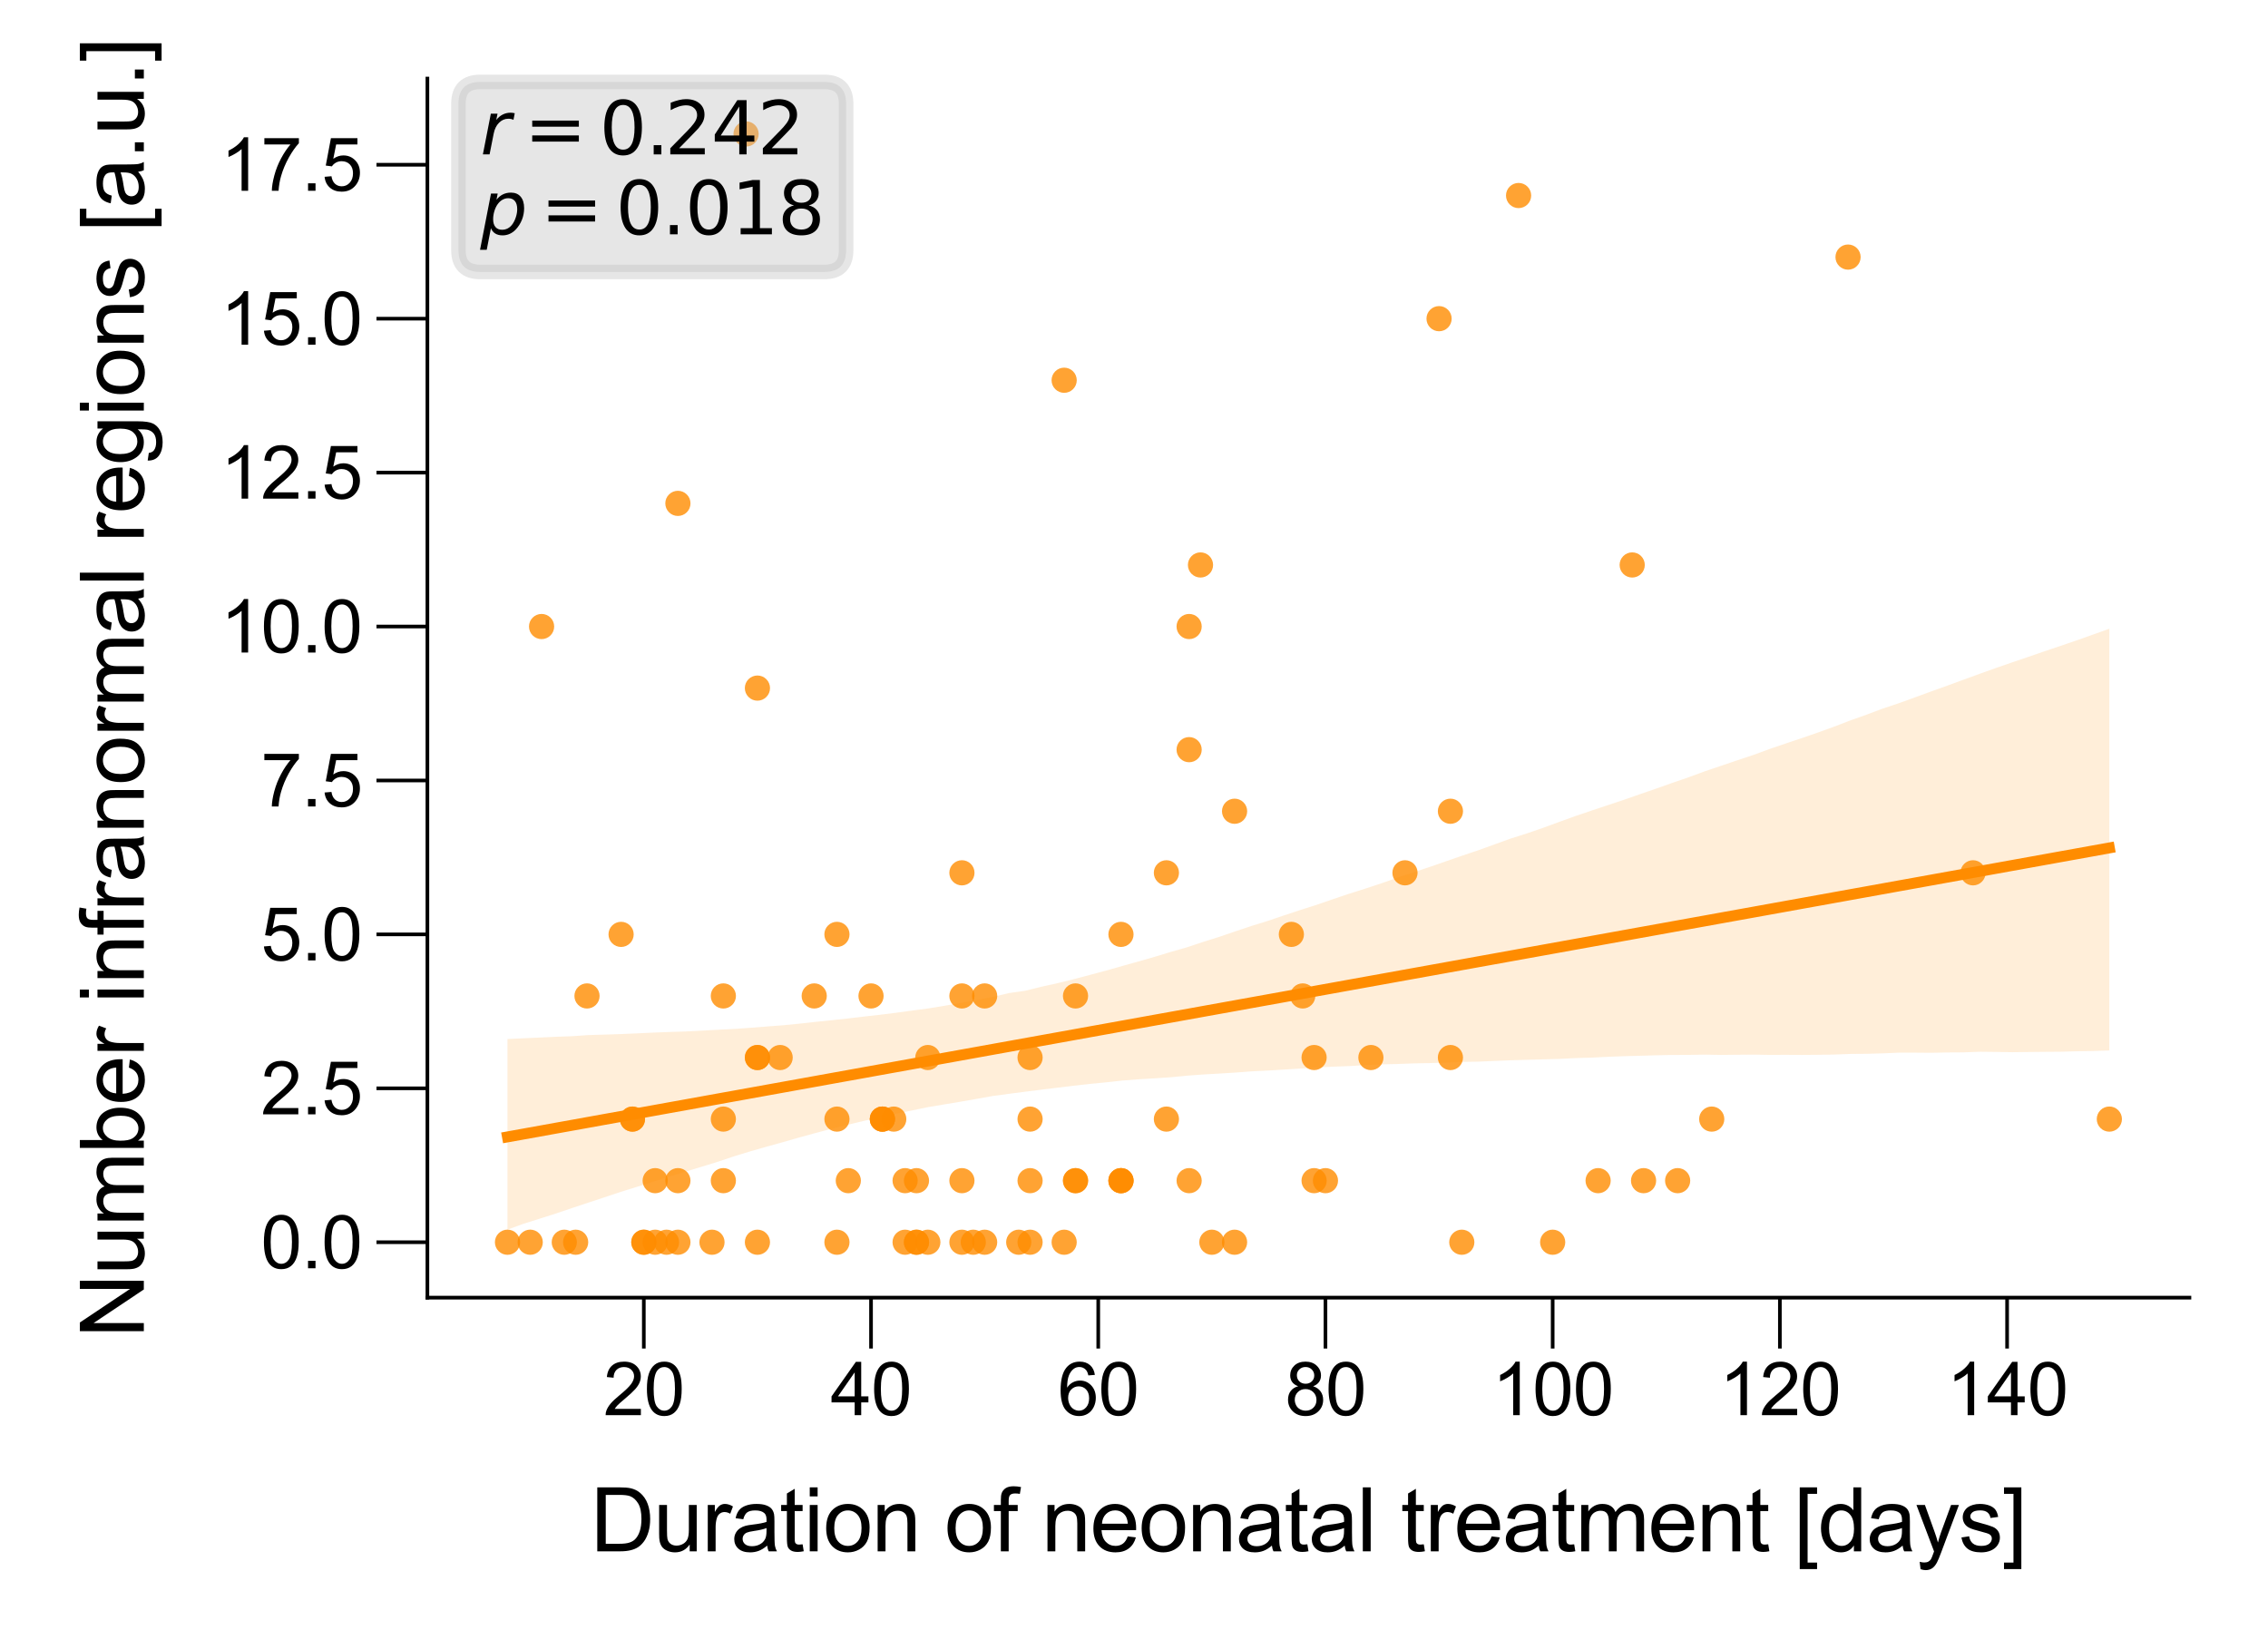<?xml version="1.0" encoding="utf-8" standalone="no"?>
<!DOCTYPE svg PUBLIC "-//W3C//DTD SVG 1.1//EN"
  "http://www.w3.org/Graphics/SVG/1.1/DTD/svg11.dtd">
<svg xmlns:xlink="http://www.w3.org/1999/xlink" width="155.906pt" height="113.386pt" viewBox="0 0 155.906 113.386" xmlns="http://www.w3.org/2000/svg" version="1.1">
 <defs>
  <style type="text/css">*{stroke-linejoin: round; stroke-linecap: butt}</style>
 </defs>
 <g id="figure_1">
  <g id="patch_1">
   <path d="M 0 113.386 
L 155.906 113.386 
L 155.906 0 
L 0 0 
z
" style="fill: #ffffff"/>
  </g>
  <g id="axes_1">
   <g id="patch_2">
    <path d="M 29.38 89.218 
L 150.506 89.218 
L 150.506 5.4 
L 29.38 5.4 
z
" style="fill: #ffffff"/>
   </g>
   <g id="PathCollection_1">
    <defs>
     <path id="C0_0_2f6d153ed0" d="M 0 0.866 
C 0.23 0.866 0.45 0.775 0.612 0.612 
C 0.775 0.45 0.866 0.23 0.866 -0 
C 0.866 -0.23 0.775 -0.45 0.612 -0.612 
C 0.45 -0.775 0.23 -0.866 0 -0.866 
C -0.23 -0.866 -0.45 -0.775 -0.612 -0.612 
C -0.775 -0.45 -0.866 -0.23 -0.866 0 
C -0.866 0.23 -0.775 0.45 -0.612 0.612 
C -0.45 0.775 -0.23 0.866 0 0.866 
z
"/>
    </defs>
    <g clip-path="url(#paf88cbbcd9)">
     <use xlink:href="#C0_0_2f6d153ed0" x="63.781" y="85.408" style="fill: #ff8c00; fill-opacity: 0.8"/>
    </g>
    <g clip-path="url(#paf88cbbcd9)">
     <use xlink:href="#C0_0_2f6d153ed0" x="67.686" y="68.475" style="fill: #ff8c00; fill-opacity: 0.8"/>
    </g>
    <g clip-path="url(#paf88cbbcd9)">
     <use xlink:href="#C0_0_2f6d153ed0" x="58.314" y="81.175" style="fill: #ff8c00; fill-opacity: 0.8"/>
    </g>
    <g clip-path="url(#paf88cbbcd9)">
     <use xlink:href="#C0_0_2f6d153ed0" x="90.333" y="81.175" style="fill: #ff8c00; fill-opacity: 0.8"/>
    </g>
    <g clip-path="url(#paf88cbbcd9)">
     <use xlink:href="#C0_0_2f6d153ed0" x="53.629" y="72.709" style="fill: #ff8c00; fill-opacity: 0.8"/>
    </g>
    <g clip-path="url(#paf88cbbcd9)">
     <use xlink:href="#C0_0_2f6d153ed0" x="70.809" y="81.175" style="fill: #ff8c00; fill-opacity: 0.8"/>
    </g>
    <g clip-path="url(#paf88cbbcd9)">
     <use xlink:href="#C0_0_2f6d153ed0" x="37.229" y="43.076" style="fill: #ff8c00; fill-opacity: 0.8"/>
    </g>
    <g clip-path="url(#paf88cbbcd9)">
     <use xlink:href="#C0_0_2f6d153ed0" x="63.781" y="72.709" style="fill: #ff8c00; fill-opacity: 0.8"/>
    </g>
    <g clip-path="url(#paf88cbbcd9)">
     <use xlink:href="#C0_0_2f6d153ed0" x="39.571" y="85.408" style="fill: #ff8c00; fill-opacity: 0.8"/>
    </g>
    <g clip-path="url(#paf88cbbcd9)">
     <use xlink:href="#C0_0_2f6d153ed0" x="99.705" y="55.776" style="fill: #ff8c00; fill-opacity: 0.8"/>
    </g>
    <g clip-path="url(#paf88cbbcd9)">
     <use xlink:href="#C0_0_2f6d153ed0" x="70.809" y="76.942" style="fill: #ff8c00; fill-opacity: 0.8"/>
    </g>
    <g clip-path="url(#paf88cbbcd9)">
     <use xlink:href="#C0_0_2f6d153ed0" x="66.905" y="85.408" style="fill: #ff8c00; fill-opacity: 0.8"/>
    </g>
    <g clip-path="url(#paf88cbbcd9)">
     <use xlink:href="#C0_0_2f6d153ed0" x="63" y="85.408" style="fill: #ff8c00; fill-opacity: 0.8"/>
    </g>
    <g clip-path="url(#paf88cbbcd9)">
     <use xlink:href="#C0_0_2f6d153ed0" x="89.552" y="68.475" style="fill: #ff8c00; fill-opacity: 0.8"/>
    </g>
    <g clip-path="url(#paf88cbbcd9)">
     <use xlink:href="#C0_0_2f6d153ed0" x="34.886" y="85.408" style="fill: #ff8c00; fill-opacity: 0.8"/>
    </g>
    <g clip-path="url(#paf88cbbcd9)">
     <use xlink:href="#C0_0_2f6d153ed0" x="73.152" y="85.408" style="fill: #ff8c00; fill-opacity: 0.8"/>
    </g>
    <g clip-path="url(#paf88cbbcd9)">
     <use xlink:href="#C0_0_2f6d153ed0" x="106.733" y="85.408" style="fill: #ff8c00; fill-opacity: 0.8"/>
    </g>
    <g clip-path="url(#paf88cbbcd9)">
     <use xlink:href="#C0_0_2f6d153ed0" x="66.124" y="60.009" style="fill: #ff8c00; fill-opacity: 0.8"/>
    </g>
    <g clip-path="url(#paf88cbbcd9)">
     <use xlink:href="#C0_0_2f6d153ed0" x="52.067" y="72.709" style="fill: #ff8c00; fill-opacity: 0.8"/>
    </g>
    <g clip-path="url(#paf88cbbcd9)">
     <use xlink:href="#C0_0_2f6d153ed0" x="98.924" y="21.91" style="fill: #ff8c00; fill-opacity: 0.8"/>
    </g>
    <g clip-path="url(#paf88cbbcd9)">
     <use xlink:href="#C0_0_2f6d153ed0" x="77.057" y="64.242" style="fill: #ff8c00; fill-opacity: 0.8"/>
    </g>
    <g clip-path="url(#paf88cbbcd9)">
     <use xlink:href="#C0_0_2f6d153ed0" x="45.038" y="81.175" style="fill: #ff8c00; fill-opacity: 0.8"/>
    </g>
    <g clip-path="url(#paf88cbbcd9)">
     <use xlink:href="#C0_0_2f6d153ed0" x="46.6" y="85.408" style="fill: #ff8c00; fill-opacity: 0.8"/>
    </g>
    <g clip-path="url(#paf88cbbcd9)">
     <use xlink:href="#C0_0_2f6d153ed0" x="135.628" y="60.009" style="fill: #ff8c00; fill-opacity: 0.8"/>
    </g>
    <g clip-path="url(#paf88cbbcd9)">
     <use xlink:href="#C0_0_2f6d153ed0" x="62.219" y="85.408" style="fill: #ff8c00; fill-opacity: 0.8"/>
    </g>
    <g clip-path="url(#paf88cbbcd9)">
     <use xlink:href="#C0_0_2f6d153ed0" x="83.305" y="85.408" style="fill: #ff8c00; fill-opacity: 0.8"/>
    </g>
    <g clip-path="url(#paf88cbbcd9)">
     <use xlink:href="#C0_0_2f6d153ed0" x="38.79" y="85.408" style="fill: #ff8c00; fill-opacity: 0.8"/>
    </g>
    <g clip-path="url(#paf88cbbcd9)">
     <use xlink:href="#C0_0_2f6d153ed0" x="73.152" y="26.143" style="fill: #ff8c00; fill-opacity: 0.8"/>
    </g>
    <g clip-path="url(#paf88cbbcd9)">
     <use xlink:href="#C0_0_2f6d153ed0" x="112.2" y="38.843" style="fill: #ff8c00; fill-opacity: 0.8"/>
    </g>
    <g clip-path="url(#paf88cbbcd9)">
     <use xlink:href="#C0_0_2f6d153ed0" x="49.724" y="81.175" style="fill: #ff8c00; fill-opacity: 0.8"/>
    </g>
    <g clip-path="url(#paf88cbbcd9)">
     <use xlink:href="#C0_0_2f6d153ed0" x="44.257" y="85.408" style="fill: #ff8c00; fill-opacity: 0.8"/>
    </g>
    <g clip-path="url(#paf88cbbcd9)">
     <use xlink:href="#C0_0_2f6d153ed0" x="45.819" y="85.408" style="fill: #ff8c00; fill-opacity: 0.8"/>
    </g>
    <g clip-path="url(#paf88cbbcd9)">
     <use xlink:href="#C0_0_2f6d153ed0" x="57.533" y="64.242" style="fill: #ff8c00; fill-opacity: 0.8"/>
    </g>
    <g clip-path="url(#paf88cbbcd9)">
     <use xlink:href="#C0_0_2f6d153ed0" x="49.724" y="76.942" style="fill: #ff8c00; fill-opacity: 0.8"/>
    </g>
    <g clip-path="url(#paf88cbbcd9)">
     <use xlink:href="#C0_0_2f6d153ed0" x="43.476" y="76.942" style="fill: #ff8c00; fill-opacity: 0.8"/>
    </g>
    <g clip-path="url(#paf88cbbcd9)">
     <use xlink:href="#C0_0_2f6d153ed0" x="81.743" y="43.076" style="fill: #ff8c00; fill-opacity: 0.8"/>
    </g>
    <g clip-path="url(#paf88cbbcd9)">
     <use xlink:href="#C0_0_2f6d153ed0" x="36.448" y="85.408" style="fill: #ff8c00; fill-opacity: 0.8"/>
    </g>
    <g clip-path="url(#paf88cbbcd9)">
     <use xlink:href="#C0_0_2f6d153ed0" x="117.667" y="76.942" style="fill: #ff8c00; fill-opacity: 0.8"/>
    </g>
    <g clip-path="url(#paf88cbbcd9)">
     <use xlink:href="#C0_0_2f6d153ed0" x="115.324" y="81.175" style="fill: #ff8c00; fill-opacity: 0.8"/>
    </g>
    <g clip-path="url(#paf88cbbcd9)">
     <use xlink:href="#C0_0_2f6d153ed0" x="63" y="81.175" style="fill: #ff8c00; fill-opacity: 0.8"/>
    </g>
    <g clip-path="url(#paf88cbbcd9)">
     <use xlink:href="#C0_0_2f6d153ed0" x="73.933" y="68.475" style="fill: #ff8c00; fill-opacity: 0.8"/>
    </g>
    <g clip-path="url(#paf88cbbcd9)">
     <use xlink:href="#C0_0_2f6d153ed0" x="55.971" y="68.475" style="fill: #ff8c00; fill-opacity: 0.8"/>
    </g>
    <g clip-path="url(#paf88cbbcd9)">
     <use xlink:href="#C0_0_2f6d153ed0" x="66.124" y="81.175" style="fill: #ff8c00; fill-opacity: 0.8"/>
    </g>
    <g clip-path="url(#paf88cbbcd9)">
     <use xlink:href="#C0_0_2f6d153ed0" x="66.124" y="85.408" style="fill: #ff8c00; fill-opacity: 0.8"/>
    </g>
    <g clip-path="url(#paf88cbbcd9)">
     <use xlink:href="#C0_0_2f6d153ed0" x="127.038" y="17.676" style="fill: #ff8c00; fill-opacity: 0.8"/>
    </g>
    <g clip-path="url(#paf88cbbcd9)">
     <use xlink:href="#C0_0_2f6d153ed0" x="90.333" y="72.709" style="fill: #ff8c00; fill-opacity: 0.8"/>
    </g>
    <g clip-path="url(#paf88cbbcd9)">
     <use xlink:href="#C0_0_2f6d153ed0" x="91.114" y="81.175" style="fill: #ff8c00; fill-opacity: 0.8"/>
    </g>
    <g clip-path="url(#paf88cbbcd9)">
     <use xlink:href="#C0_0_2f6d153ed0" x="99.705" y="72.709" style="fill: #ff8c00; fill-opacity: 0.8"/>
    </g>
    <g clip-path="url(#paf88cbbcd9)">
     <use xlink:href="#C0_0_2f6d153ed0" x="60.657" y="76.942" style="fill: #ff8c00; fill-opacity: 0.8"/>
    </g>
    <g clip-path="url(#paf88cbbcd9)">
     <use xlink:href="#C0_0_2f6d153ed0" x="45.038" y="85.408" style="fill: #ff8c00; fill-opacity: 0.8"/>
    </g>
    <g clip-path="url(#paf88cbbcd9)">
     <use xlink:href="#C0_0_2f6d153ed0" x="82.524" y="38.843" style="fill: #ff8c00; fill-opacity: 0.8"/>
    </g>
    <g clip-path="url(#paf88cbbcd9)">
     <use xlink:href="#C0_0_2f6d153ed0" x="104.39" y="13.443" style="fill: #ff8c00; fill-opacity: 0.8"/>
    </g>
    <g clip-path="url(#paf88cbbcd9)">
     <use xlink:href="#C0_0_2f6d153ed0" x="51.286" y="9.21" style="fill: #ff8c00; fill-opacity: 0.8"/>
    </g>
    <g clip-path="url(#paf88cbbcd9)">
     <use xlink:href="#C0_0_2f6d153ed0" x="67.686" y="85.408" style="fill: #ff8c00; fill-opacity: 0.8"/>
    </g>
    <g clip-path="url(#paf88cbbcd9)">
     <use xlink:href="#C0_0_2f6d153ed0" x="42.695" y="64.242" style="fill: #ff8c00; fill-opacity: 0.8"/>
    </g>
    <g clip-path="url(#paf88cbbcd9)">
     <use xlink:href="#C0_0_2f6d153ed0" x="77.057" y="81.175" style="fill: #ff8c00; fill-opacity: 0.8"/>
    </g>
    <g clip-path="url(#paf88cbbcd9)">
     <use xlink:href="#C0_0_2f6d153ed0" x="44.257" y="85.408" style="fill: #ff8c00; fill-opacity: 0.8"/>
    </g>
    <g clip-path="url(#paf88cbbcd9)">
     <use xlink:href="#C0_0_2f6d153ed0" x="52.067" y="47.309" style="fill: #ff8c00; fill-opacity: 0.8"/>
    </g>
    <g clip-path="url(#paf88cbbcd9)">
     <use xlink:href="#C0_0_2f6d153ed0" x="73.933" y="81.175" style="fill: #ff8c00; fill-opacity: 0.8"/>
    </g>
    <g clip-path="url(#paf88cbbcd9)">
     <use xlink:href="#C0_0_2f6d153ed0" x="40.352" y="68.475" style="fill: #ff8c00; fill-opacity: 0.8"/>
    </g>
    <g clip-path="url(#paf88cbbcd9)">
     <use xlink:href="#C0_0_2f6d153ed0" x="80.181" y="60.009" style="fill: #ff8c00; fill-opacity: 0.8"/>
    </g>
    <g clip-path="url(#paf88cbbcd9)">
     <use xlink:href="#C0_0_2f6d153ed0" x="81.743" y="81.175" style="fill: #ff8c00; fill-opacity: 0.8"/>
    </g>
    <g clip-path="url(#paf88cbbcd9)">
     <use xlink:href="#C0_0_2f6d153ed0" x="60.657" y="76.942" style="fill: #ff8c00; fill-opacity: 0.8"/>
    </g>
    <g clip-path="url(#paf88cbbcd9)">
     <use xlink:href="#C0_0_2f6d153ed0" x="43.476" y="76.942" style="fill: #ff8c00; fill-opacity: 0.8"/>
    </g>
    <g clip-path="url(#paf88cbbcd9)">
     <use xlink:href="#C0_0_2f6d153ed0" x="112.981" y="81.175" style="fill: #ff8c00; fill-opacity: 0.8"/>
    </g>
    <g clip-path="url(#paf88cbbcd9)">
     <use xlink:href="#C0_0_2f6d153ed0" x="52.067" y="85.408" style="fill: #ff8c00; fill-opacity: 0.8"/>
    </g>
    <g clip-path="url(#paf88cbbcd9)">
     <use xlink:href="#C0_0_2f6d153ed0" x="57.533" y="85.408" style="fill: #ff8c00; fill-opacity: 0.8"/>
    </g>
    <g clip-path="url(#paf88cbbcd9)">
     <use xlink:href="#C0_0_2f6d153ed0" x="96.581" y="60.009" style="fill: #ff8c00; fill-opacity: 0.8"/>
    </g>
    <g clip-path="url(#paf88cbbcd9)">
     <use xlink:href="#C0_0_2f6d153ed0" x="60.657" y="76.942" style="fill: #ff8c00; fill-opacity: 0.8"/>
    </g>
    <g clip-path="url(#paf88cbbcd9)">
     <use xlink:href="#C0_0_2f6d153ed0" x="48.943" y="85.408" style="fill: #ff8c00; fill-opacity: 0.8"/>
    </g>
    <g clip-path="url(#paf88cbbcd9)">
     <use xlink:href="#C0_0_2f6d153ed0" x="80.181" y="76.942" style="fill: #ff8c00; fill-opacity: 0.8"/>
    </g>
    <g clip-path="url(#paf88cbbcd9)">
     <use xlink:href="#C0_0_2f6d153ed0" x="70.809" y="85.408" style="fill: #ff8c00; fill-opacity: 0.8"/>
    </g>
    <g clip-path="url(#paf88cbbcd9)">
     <use xlink:href="#C0_0_2f6d153ed0" x="59.876" y="68.475" style="fill: #ff8c00; fill-opacity: 0.8"/>
    </g>
    <g clip-path="url(#paf88cbbcd9)">
     <use xlink:href="#C0_0_2f6d153ed0" x="94.238" y="72.709" style="fill: #ff8c00; fill-opacity: 0.8"/>
    </g>
    <g clip-path="url(#paf88cbbcd9)">
     <use xlink:href="#C0_0_2f6d153ed0" x="73.933" y="81.175" style="fill: #ff8c00; fill-opacity: 0.8"/>
    </g>
    <g clip-path="url(#paf88cbbcd9)">
     <use xlink:href="#C0_0_2f6d153ed0" x="84.867" y="55.776" style="fill: #ff8c00; fill-opacity: 0.8"/>
    </g>
    <g clip-path="url(#paf88cbbcd9)">
     <use xlink:href="#C0_0_2f6d153ed0" x="52.067" y="72.709" style="fill: #ff8c00; fill-opacity: 0.8"/>
    </g>
    <g clip-path="url(#paf88cbbcd9)">
     <use xlink:href="#C0_0_2f6d153ed0" x="88.771" y="64.242" style="fill: #ff8c00; fill-opacity: 0.8"/>
    </g>
    <g clip-path="url(#paf88cbbcd9)">
     <use xlink:href="#C0_0_2f6d153ed0" x="81.743" y="51.542" style="fill: #ff8c00; fill-opacity: 0.8"/>
    </g>
    <g clip-path="url(#paf88cbbcd9)">
     <use xlink:href="#C0_0_2f6d153ed0" x="77.057" y="81.175" style="fill: #ff8c00; fill-opacity: 0.8"/>
    </g>
    <g clip-path="url(#paf88cbbcd9)">
     <use xlink:href="#C0_0_2f6d153ed0" x="61.438" y="76.942" style="fill: #ff8c00; fill-opacity: 0.8"/>
    </g>
    <g clip-path="url(#paf88cbbcd9)">
     <use xlink:href="#C0_0_2f6d153ed0" x="145" y="76.942" style="fill: #ff8c00; fill-opacity: 0.8"/>
    </g>
    <g clip-path="url(#paf88cbbcd9)">
     <use xlink:href="#C0_0_2f6d153ed0" x="100.486" y="85.408" style="fill: #ff8c00; fill-opacity: 0.8"/>
    </g>
    <g clip-path="url(#paf88cbbcd9)">
     <use xlink:href="#C0_0_2f6d153ed0" x="77.057" y="81.175" style="fill: #ff8c00; fill-opacity: 0.8"/>
    </g>
    <g clip-path="url(#paf88cbbcd9)">
     <use xlink:href="#C0_0_2f6d153ed0" x="46.6" y="34.609" style="fill: #ff8c00; fill-opacity: 0.8"/>
    </g>
    <g clip-path="url(#paf88cbbcd9)">
     <use xlink:href="#C0_0_2f6d153ed0" x="46.6" y="81.175" style="fill: #ff8c00; fill-opacity: 0.8"/>
    </g>
    <g clip-path="url(#paf88cbbcd9)">
     <use xlink:href="#C0_0_2f6d153ed0" x="49.724" y="68.475" style="fill: #ff8c00; fill-opacity: 0.8"/>
    </g>
    <g clip-path="url(#paf88cbbcd9)">
     <use xlink:href="#C0_0_2f6d153ed0" x="70.809" y="72.709" style="fill: #ff8c00; fill-opacity: 0.8"/>
    </g>
    <g clip-path="url(#paf88cbbcd9)">
     <use xlink:href="#C0_0_2f6d153ed0" x="109.857" y="81.175" style="fill: #ff8c00; fill-opacity: 0.8"/>
    </g>
    <g clip-path="url(#paf88cbbcd9)">
     <use xlink:href="#C0_0_2f6d153ed0" x="70.029" y="85.408" style="fill: #ff8c00; fill-opacity: 0.8"/>
    </g>
    <g clip-path="url(#paf88cbbcd9)">
     <use xlink:href="#C0_0_2f6d153ed0" x="63" y="85.408" style="fill: #ff8c00; fill-opacity: 0.8"/>
    </g>
    <g clip-path="url(#paf88cbbcd9)">
     <use xlink:href="#C0_0_2f6d153ed0" x="84.867" y="85.408" style="fill: #ff8c00; fill-opacity: 0.8"/>
    </g>
    <g clip-path="url(#paf88cbbcd9)">
     <use xlink:href="#C0_0_2f6d153ed0" x="57.533" y="76.942" style="fill: #ff8c00; fill-opacity: 0.8"/>
    </g>
    <g clip-path="url(#paf88cbbcd9)">
     <use xlink:href="#C0_0_2f6d153ed0" x="62.219" y="81.175" style="fill: #ff8c00; fill-opacity: 0.8"/>
    </g>
    <g clip-path="url(#paf88cbbcd9)">
     <use xlink:href="#C0_0_2f6d153ed0" x="66.124" y="68.475" style="fill: #ff8c00; fill-opacity: 0.8"/>
    </g>
   </g>
   <g id="PolyCollection_1">
    <path d="M 34.886 71.438 
L 34.886 84.54 
L 35.998 84.135 
L 37.11 83.785 
L 38.222 83.43 
L 39.335 83.054 
L 40.447 82.684 
L 41.559 82.317 
L 42.672 81.943 
L 43.784 81.6 
L 44.896 81.247 
L 46.008 80.895 
L 47.121 80.554 
L 48.233 80.218 
L 49.345 79.875 
L 50.457 79.501 
L 51.57 79.162 
L 52.682 78.843 
L 53.794 78.534 
L 54.906 78.216 
L 56.019 77.91 
L 57.131 77.613 
L 58.243 77.34 
L 59.356 77.07 
L 60.468 76.828 
L 61.58 76.569 
L 62.692 76.347 
L 63.805 76.116 
L 64.917 75.931 
L 66.029 75.746 
L 67.141 75.551 
L 68.254 75.352 
L 69.366 75.202 
L 70.478 75.058 
L 71.59 74.918 
L 72.703 74.782 
L 73.815 74.647 
L 74.927 74.521 
L 76.039 74.414 
L 77.152 74.291 
L 78.264 74.206 
L 79.376 74.139 
L 80.489 74.065 
L 81.601 73.955 
L 82.713 73.875 
L 83.825 73.811 
L 84.938 73.742 
L 86.05 73.658 
L 87.162 73.604 
L 88.274 73.536 
L 89.387 73.467 
L 90.499 73.397 
L 91.611 73.339 
L 92.723 73.299 
L 93.836 73.232 
L 94.948 73.181 
L 96.06 73.153 
L 97.172 73.113 
L 98.285 73.091 
L 99.397 73.062 
L 100.509 73.01 
L 101.622 72.992 
L 102.734 72.943 
L 103.846 72.898 
L 104.958 72.866 
L 106.071 72.835 
L 107.183 72.805 
L 108.295 72.748 
L 109.407 72.716 
L 110.52 72.66 
L 111.632 72.617 
L 112.744 72.587 
L 113.856 72.555 
L 114.969 72.531 
L 116.081 72.528 
L 117.193 72.51 
L 118.305 72.53 
L 119.418 72.519 
L 120.53 72.509 
L 121.642 72.528 
L 122.755 72.524 
L 123.867 72.53 
L 124.979 72.521 
L 126.091 72.505 
L 127.204 72.462 
L 128.316 72.453 
L 129.428 72.421 
L 130.54 72.374 
L 131.653 72.375 
L 132.765 72.384 
L 133.877 72.36 
L 134.989 72.353 
L 136.102 72.312 
L 137.214 72.324 
L 138.326 72.343 
L 139.438 72.33 
L 140.551 72.318 
L 141.663 72.31 
L 142.775 72.278 
L 143.888 72.261 
L 145 72.224 
L 145 43.229 
L 145 43.229 
L 143.888 43.624 
L 142.775 44.02 
L 141.663 44.401 
L 140.551 44.775 
L 139.438 45.161 
L 138.326 45.538 
L 137.214 45.923 
L 136.102 46.321 
L 134.989 46.726 
L 133.877 47.135 
L 132.765 47.533 
L 131.653 47.941 
L 130.54 48.344 
L 129.428 48.715 
L 128.316 49.134 
L 127.204 49.528 
L 126.091 49.957 
L 124.979 50.359 
L 123.867 50.745 
L 122.755 51.116 
L 121.642 51.497 
L 120.53 51.905 
L 119.418 52.275 
L 118.305 52.654 
L 117.193 53.029 
L 116.081 53.439 
L 114.969 53.822 
L 113.856 54.217 
L 112.744 54.6 
L 111.632 54.988 
L 110.52 55.36 
L 109.407 55.73 
L 108.295 56.107 
L 107.183 56.508 
L 106.071 56.919 
L 104.958 57.301 
L 103.846 57.654 
L 102.734 58.056 
L 101.622 58.458 
L 100.509 58.832 
L 99.397 59.217 
L 98.285 59.604 
L 97.172 59.976 
L 96.06 60.34 
L 94.948 60.735 
L 93.836 61.101 
L 92.723 61.453 
L 91.611 61.827 
L 90.499 62.212 
L 89.387 62.565 
L 88.274 62.934 
L 87.162 63.311 
L 86.05 63.656 
L 84.938 64.027 
L 83.825 64.408 
L 82.713 64.757 
L 81.601 65.129 
L 80.489 65.446 
L 79.376 65.784 
L 78.264 66.103 
L 77.152 66.413 
L 76.039 66.73 
L 74.927 67.028 
L 73.815 67.322 
L 72.703 67.596 
L 71.59 67.841 
L 70.478 68.117 
L 69.366 68.276 
L 68.254 68.54 
L 67.141 68.759 
L 66.029 68.955 
L 64.917 69.152 
L 63.805 69.334 
L 62.692 69.481 
L 61.58 69.634 
L 60.468 69.772 
L 59.356 69.896 
L 58.243 70.028 
L 57.131 70.148 
L 56.019 70.263 
L 54.906 70.385 
L 53.794 70.494 
L 52.682 70.578 
L 51.57 70.666 
L 50.457 70.744 
L 49.345 70.8 
L 48.233 70.859 
L 47.121 70.918 
L 46.008 70.952 
L 44.896 70.996 
L 43.784 71.049 
L 42.672 71.097 
L 41.559 71.133 
L 40.447 71.165 
L 39.335 71.243 
L 38.222 71.282 
L 37.11 71.335 
L 35.998 71.385 
L 34.886 71.438 
z
" clip-path="url(#paf88cbbcd9)" style="fill: #ff8c00; fill-opacity: 0.15"/>
   </g>
   <g id="matplotlib.axis_1">
    <g id="xtick_1">
     <g id="line2d_1">
      <defs>
       <path id="m97b3c1f11e" d="M 0 0 
L 0 3.5 
" style="stroke: #000000; stroke-width: 0.25"/>
      </defs>
      <g>
       <use xlink:href="#m97b3c1f11e" x="44.257" y="89.218" style="stroke: #000000; stroke-width: 0.25"/>
      </g>
     </g>
     <g id="text_1">
      <!-- 20 -->
      <g transform="translate(41.477 97.297) scale(0.05 -0.05)">
       <defs>
        <path id="ArialMT-32" d="M 3222 541 
L 3222 0 
L 194 0 
Q 188 203 259 391 
Q 375 700 629 1000 
Q 884 1300 1366 1694 
Q 2113 2306 2375 2664 
Q 2638 3022 2638 3341 
Q 2638 3675 2398 3904 
Q 2159 4134 1775 4134 
Q 1369 4134 1125 3890 
Q 881 3647 878 3216 
L 300 3275 
Q 359 3922 746 4261 
Q 1134 4600 1788 4600 
Q 2447 4600 2831 4234 
Q 3216 3869 3216 3328 
Q 3216 3053 3103 2787 
Q 2991 2522 2730 2228 
Q 2469 1934 1863 1422 
Q 1356 997 1212 845 
Q 1069 694 975 541 
L 3222 541 
z
" transform="scale(0.016)"/>
        <path id="ArialMT-30" d="M 266 2259 
Q 266 3072 433 3567 
Q 600 4063 929 4331 
Q 1259 4600 1759 4600 
Q 2128 4600 2406 4451 
Q 2684 4303 2865 4023 
Q 3047 3744 3150 3342 
Q 3253 2941 3253 2259 
Q 3253 1453 3087 958 
Q 2922 463 2592 192 
Q 2263 -78 1759 -78 
Q 1097 -78 719 397 
Q 266 969 266 2259 
z
M 844 2259 
Q 844 1131 1108 757 
Q 1372 384 1759 384 
Q 2147 384 2411 759 
Q 2675 1134 2675 2259 
Q 2675 3391 2411 3762 
Q 2147 4134 1753 4134 
Q 1366 4134 1134 3806 
Q 844 3388 844 2259 
z
" transform="scale(0.016)"/>
       </defs>
       <use xlink:href="#ArialMT-32"/>
       <use xlink:href="#ArialMT-30" x="55.615"/>
      </g>
     </g>
    </g>
    <g id="xtick_2">
     <g id="line2d_2">
      <g>
       <use xlink:href="#m97b3c1f11e" x="59.876" y="89.218" style="stroke: #000000; stroke-width: 0.25"/>
      </g>
     </g>
     <g id="text_2">
      <!-- 40 -->
      <g transform="translate(57.096 97.297) scale(0.05 -0.05)">
       <defs>
        <path id="ArialMT-34" d="M 2069 0 
L 2069 1097 
L 81 1097 
L 81 1613 
L 2172 4581 
L 2631 4581 
L 2631 1613 
L 3250 1613 
L 3250 1097 
L 2631 1097 
L 2631 0 
L 2069 0 
z
M 2069 1613 
L 2069 3678 
L 634 1613 
L 2069 1613 
z
" transform="scale(0.016)"/>
       </defs>
       <use xlink:href="#ArialMT-34"/>
       <use xlink:href="#ArialMT-30" x="55.615"/>
      </g>
     </g>
    </g>
    <g id="xtick_3">
     <g id="line2d_3">
      <g>
       <use xlink:href="#m97b3c1f11e" x="75.495" y="89.218" style="stroke: #000000; stroke-width: 0.25"/>
      </g>
     </g>
     <g id="text_3">
      <!-- 60 -->
      <g transform="translate(72.715 97.297) scale(0.05 -0.05)">
       <defs>
        <path id="ArialMT-36" d="M 3184 3459 
L 2625 3416 
Q 2550 3747 2413 3897 
Q 2184 4138 1850 4138 
Q 1581 4138 1378 3988 
Q 1113 3794 959 3422 
Q 806 3050 800 2363 
Q 1003 2672 1297 2822 
Q 1591 2972 1913 2972 
Q 2475 2972 2870 2558 
Q 3266 2144 3266 1488 
Q 3266 1056 3080 686 
Q 2894 316 2569 119 
Q 2244 -78 1831 -78 
Q 1128 -78 684 439 
Q 241 956 241 2144 
Q 241 3472 731 4075 
Q 1159 4600 1884 4600 
Q 2425 4600 2770 4297 
Q 3116 3994 3184 3459 
z
M 888 1484 
Q 888 1194 1011 928 
Q 1134 663 1356 523 
Q 1578 384 1822 384 
Q 2178 384 2434 671 
Q 2691 959 2691 1453 
Q 2691 1928 2437 2201 
Q 2184 2475 1800 2475 
Q 1419 2475 1153 2201 
Q 888 1928 888 1484 
z
" transform="scale(0.016)"/>
       </defs>
       <use xlink:href="#ArialMT-36"/>
       <use xlink:href="#ArialMT-30" x="55.615"/>
      </g>
     </g>
    </g>
    <g id="xtick_4">
     <g id="line2d_4">
      <g>
       <use xlink:href="#m97b3c1f11e" x="91.114" y="89.218" style="stroke: #000000; stroke-width: 0.25"/>
      </g>
     </g>
     <g id="text_4">
      <!-- 80 -->
      <g transform="translate(88.334 97.297) scale(0.05 -0.05)">
       <defs>
        <path id="ArialMT-38" d="M 1131 2484 
Q 781 2613 612 2850 
Q 444 3088 444 3419 
Q 444 3919 803 4259 
Q 1163 4600 1759 4600 
Q 2359 4600 2725 4251 
Q 3091 3903 3091 3403 
Q 3091 3084 2923 2848 
Q 2756 2613 2416 2484 
Q 2838 2347 3058 2040 
Q 3278 1734 3278 1309 
Q 3278 722 2862 322 
Q 2447 -78 1769 -78 
Q 1091 -78 675 323 
Q 259 725 259 1325 
Q 259 1772 486 2073 
Q 713 2375 1131 2484 
z
M 1019 3438 
Q 1019 3113 1228 2906 
Q 1438 2700 1772 2700 
Q 2097 2700 2305 2904 
Q 2513 3109 2513 3406 
Q 2513 3716 2298 3927 
Q 2084 4138 1766 4138 
Q 1444 4138 1231 3931 
Q 1019 3725 1019 3438 
z
M 838 1322 
Q 838 1081 952 856 
Q 1066 631 1291 507 
Q 1516 384 1775 384 
Q 2178 384 2440 643 
Q 2703 903 2703 1303 
Q 2703 1709 2433 1975 
Q 2163 2241 1756 2241 
Q 1359 2241 1098 1978 
Q 838 1716 838 1322 
z
" transform="scale(0.016)"/>
       </defs>
       <use xlink:href="#ArialMT-38"/>
       <use xlink:href="#ArialMT-30" x="55.615"/>
      </g>
     </g>
    </g>
    <g id="xtick_5">
     <g id="line2d_5">
      <g>
       <use xlink:href="#m97b3c1f11e" x="106.733" y="89.218" style="stroke: #000000; stroke-width: 0.25"/>
      </g>
     </g>
     <g id="text_5">
      <!-- 100 -->
      <g transform="translate(102.563 97.297) scale(0.05 -0.05)">
       <defs>
        <path id="ArialMT-31" d="M 2384 0 
L 1822 0 
L 1822 3584 
Q 1619 3391 1289 3197 
Q 959 3003 697 2906 
L 697 3450 
Q 1169 3672 1522 3987 
Q 1875 4303 2022 4600 
L 2384 4600 
L 2384 0 
z
" transform="scale(0.016)"/>
       </defs>
       <use xlink:href="#ArialMT-31"/>
       <use xlink:href="#ArialMT-30" x="55.615"/>
       <use xlink:href="#ArialMT-30" x="111.23"/>
      </g>
     </g>
    </g>
    <g id="xtick_6">
     <g id="line2d_6">
      <g>
       <use xlink:href="#m97b3c1f11e" x="122.352" y="89.218" style="stroke: #000000; stroke-width: 0.25"/>
      </g>
     </g>
     <g id="text_6">
      <!-- 120 -->
      <g transform="translate(118.182 97.297) scale(0.05 -0.05)">
       <use xlink:href="#ArialMT-31"/>
       <use xlink:href="#ArialMT-32" x="55.615"/>
       <use xlink:href="#ArialMT-30" x="111.23"/>
      </g>
     </g>
    </g>
    <g id="xtick_7">
     <g id="line2d_7">
      <g>
       <use xlink:href="#m97b3c1f11e" x="137.971" y="89.218" style="stroke: #000000; stroke-width: 0.25"/>
      </g>
     </g>
     <g id="text_7">
      <!-- 140 -->
      <g transform="translate(133.801 97.297) scale(0.05 -0.05)">
       <use xlink:href="#ArialMT-31"/>
       <use xlink:href="#ArialMT-34" x="55.615"/>
       <use xlink:href="#ArialMT-30" x="111.23"/>
      </g>
     </g>
    </g>
    <g id="text_8">
     <!-- Duration of neonatal treatment [days] -->
     <g transform="translate(40.584 106.659) scale(0.06 -0.06)">
      <defs>
       <path id="ArialMT-44" d="M 494 0 
L 494 4581 
L 2072 4581 
Q 2606 4581 2888 4516 
Q 3281 4425 3559 4188 
Q 3922 3881 4101 3404 
Q 4281 2928 4281 2316 
Q 4281 1794 4159 1391 
Q 4038 988 3847 723 
Q 3656 459 3429 307 
Q 3203 156 2883 78 
Q 2563 0 2147 0 
L 494 0 
z
M 1100 541 
L 2078 541 
Q 2531 541 2789 625 
Q 3047 709 3200 863 
Q 3416 1078 3536 1442 
Q 3656 1806 3656 2325 
Q 3656 3044 3420 3430 
Q 3184 3816 2847 3947 
Q 2603 4041 2063 4041 
L 1100 4041 
L 1100 541 
z
" transform="scale(0.016)"/>
       <path id="ArialMT-75" d="M 2597 0 
L 2597 488 
Q 2209 -75 1544 -75 
Q 1250 -75 995 37 
Q 741 150 617 320 
Q 494 491 444 738 
Q 409 903 409 1263 
L 409 3319 
L 972 3319 
L 972 1478 
Q 972 1038 1006 884 
Q 1059 663 1231 536 
Q 1403 409 1656 409 
Q 1909 409 2131 539 
Q 2353 669 2445 892 
Q 2538 1116 2538 1541 
L 2538 3319 
L 3100 3319 
L 3100 0 
L 2597 0 
z
" transform="scale(0.016)"/>
       <path id="ArialMT-72" d="M 416 0 
L 416 3319 
L 922 3319 
L 922 2816 
Q 1116 3169 1280 3281 
Q 1444 3394 1641 3394 
Q 1925 3394 2219 3213 
L 2025 2691 
Q 1819 2813 1613 2813 
Q 1428 2813 1281 2702 
Q 1134 2591 1072 2394 
Q 978 2094 978 1738 
L 978 0 
L 416 0 
z
" transform="scale(0.016)"/>
       <path id="ArialMT-61" d="M 2588 409 
Q 2275 144 1986 34 
Q 1697 -75 1366 -75 
Q 819 -75 525 192 
Q 231 459 231 875 
Q 231 1119 342 1320 
Q 453 1522 633 1644 
Q 813 1766 1038 1828 
Q 1203 1872 1538 1913 
Q 2219 1994 2541 2106 
Q 2544 2222 2544 2253 
Q 2544 2597 2384 2738 
Q 2169 2928 1744 2928 
Q 1347 2928 1158 2789 
Q 969 2650 878 2297 
L 328 2372 
Q 403 2725 575 2942 
Q 747 3159 1072 3276 
Q 1397 3394 1825 3394 
Q 2250 3394 2515 3294 
Q 2781 3194 2906 3042 
Q 3031 2891 3081 2659 
Q 3109 2516 3109 2141 
L 3109 1391 
Q 3109 606 3145 398 
Q 3181 191 3288 0 
L 2700 0 
Q 2613 175 2588 409 
z
M 2541 1666 
Q 2234 1541 1622 1453 
Q 1275 1403 1131 1340 
Q 988 1278 909 1158 
Q 831 1038 831 891 
Q 831 666 1001 516 
Q 1172 366 1500 366 
Q 1825 366 2078 508 
Q 2331 650 2450 897 
Q 2541 1088 2541 1459 
L 2541 1666 
z
" transform="scale(0.016)"/>
       <path id="ArialMT-74" d="M 1650 503 
L 1731 6 
Q 1494 -44 1306 -44 
Q 1000 -44 831 53 
Q 663 150 594 308 
Q 525 466 525 972 
L 525 2881 
L 113 2881 
L 113 3319 
L 525 3319 
L 525 4141 
L 1084 4478 
L 1084 3319 
L 1650 3319 
L 1650 2881 
L 1084 2881 
L 1084 941 
Q 1084 700 1114 631 
Q 1144 563 1211 522 
Q 1278 481 1403 481 
Q 1497 481 1650 503 
z
" transform="scale(0.016)"/>
       <path id="ArialMT-69" d="M 425 3934 
L 425 4581 
L 988 4581 
L 988 3934 
L 425 3934 
z
M 425 0 
L 425 3319 
L 988 3319 
L 988 0 
L 425 0 
z
" transform="scale(0.016)"/>
       <path id="ArialMT-6f" d="M 213 1659 
Q 213 2581 725 3025 
Q 1153 3394 1769 3394 
Q 2453 3394 2887 2945 
Q 3322 2497 3322 1706 
Q 3322 1066 3130 698 
Q 2938 331 2570 128 
Q 2203 -75 1769 -75 
Q 1072 -75 642 372 
Q 213 819 213 1659 
z
M 791 1659 
Q 791 1022 1069 705 
Q 1347 388 1769 388 
Q 2188 388 2466 706 
Q 2744 1025 2744 1678 
Q 2744 2294 2464 2611 
Q 2184 2928 1769 2928 
Q 1347 2928 1069 2612 
Q 791 2297 791 1659 
z
" transform="scale(0.016)"/>
       <path id="ArialMT-6e" d="M 422 0 
L 422 3319 
L 928 3319 
L 928 2847 
Q 1294 3394 1984 3394 
Q 2284 3394 2536 3286 
Q 2788 3178 2913 3003 
Q 3038 2828 3088 2588 
Q 3119 2431 3119 2041 
L 3119 0 
L 2556 0 
L 2556 2019 
Q 2556 2363 2490 2533 
Q 2425 2703 2258 2804 
Q 2091 2906 1866 2906 
Q 1506 2906 1245 2678 
Q 984 2450 984 1813 
L 984 0 
L 422 0 
z
" transform="scale(0.016)"/>
       <path id="ArialMT-20" transform="scale(0.016)"/>
       <path id="ArialMT-66" d="M 556 0 
L 556 2881 
L 59 2881 
L 59 3319 
L 556 3319 
L 556 3672 
Q 556 4006 616 4169 
Q 697 4388 901 4523 
Q 1106 4659 1475 4659 
Q 1713 4659 2000 4603 
L 1916 4113 
Q 1741 4144 1584 4144 
Q 1328 4144 1222 4034 
Q 1116 3925 1116 3625 
L 1116 3319 
L 1763 3319 
L 1763 2881 
L 1116 2881 
L 1116 0 
L 556 0 
z
" transform="scale(0.016)"/>
       <path id="ArialMT-65" d="M 2694 1069 
L 3275 997 
Q 3138 488 2766 206 
Q 2394 -75 1816 -75 
Q 1088 -75 661 373 
Q 234 822 234 1631 
Q 234 2469 665 2931 
Q 1097 3394 1784 3394 
Q 2450 3394 2872 2941 
Q 3294 2488 3294 1666 
Q 3294 1616 3291 1516 
L 816 1516 
Q 847 969 1125 678 
Q 1403 388 1819 388 
Q 2128 388 2347 550 
Q 2566 713 2694 1069 
z
M 847 1978 
L 2700 1978 
Q 2663 2397 2488 2606 
Q 2219 2931 1791 2931 
Q 1403 2931 1139 2672 
Q 875 2413 847 1978 
z
" transform="scale(0.016)"/>
       <path id="ArialMT-6c" d="M 409 0 
L 409 4581 
L 972 4581 
L 972 0 
L 409 0 
z
" transform="scale(0.016)"/>
       <path id="ArialMT-6d" d="M 422 0 
L 422 3319 
L 925 3319 
L 925 2853 
Q 1081 3097 1340 3245 
Q 1600 3394 1931 3394 
Q 2300 3394 2536 3241 
Q 2772 3088 2869 2813 
Q 3263 3394 3894 3394 
Q 4388 3394 4653 3120 
Q 4919 2847 4919 2278 
L 4919 0 
L 4359 0 
L 4359 2091 
Q 4359 2428 4304 2576 
Q 4250 2725 4106 2815 
Q 3963 2906 3769 2906 
Q 3419 2906 3187 2673 
Q 2956 2441 2956 1928 
L 2956 0 
L 2394 0 
L 2394 2156 
Q 2394 2531 2256 2718 
Q 2119 2906 1806 2906 
Q 1569 2906 1367 2781 
Q 1166 2656 1075 2415 
Q 984 2175 984 1722 
L 984 0 
L 422 0 
z
" transform="scale(0.016)"/>
       <path id="ArialMT-5b" d="M 434 -1272 
L 434 4581 
L 1675 4581 
L 1675 4116 
L 997 4116 
L 997 -806 
L 1675 -806 
L 1675 -1272 
L 434 -1272 
z
" transform="scale(0.016)"/>
       <path id="ArialMT-64" d="M 2575 0 
L 2575 419 
Q 2259 -75 1647 -75 
Q 1250 -75 917 144 
Q 584 363 401 755 
Q 219 1147 219 1656 
Q 219 2153 384 2558 
Q 550 2963 881 3178 
Q 1213 3394 1622 3394 
Q 1922 3394 2156 3267 
Q 2391 3141 2538 2938 
L 2538 4581 
L 3097 4581 
L 3097 0 
L 2575 0 
z
M 797 1656 
Q 797 1019 1065 703 
Q 1334 388 1700 388 
Q 2069 388 2326 689 
Q 2584 991 2584 1609 
Q 2584 2291 2321 2609 
Q 2059 2928 1675 2928 
Q 1300 2928 1048 2622 
Q 797 2316 797 1656 
z
" transform="scale(0.016)"/>
       <path id="ArialMT-79" d="M 397 -1278 
L 334 -750 
Q 519 -800 656 -800 
Q 844 -800 956 -737 
Q 1069 -675 1141 -563 
Q 1194 -478 1313 -144 
Q 1328 -97 1363 -6 
L 103 3319 
L 709 3319 
L 1400 1397 
Q 1534 1031 1641 628 
Q 1738 1016 1872 1384 
L 2581 3319 
L 3144 3319 
L 1881 -56 
Q 1678 -603 1566 -809 
Q 1416 -1088 1222 -1217 
Q 1028 -1347 759 -1347 
Q 597 -1347 397 -1278 
z
" transform="scale(0.016)"/>
       <path id="ArialMT-73" d="M 197 991 
L 753 1078 
Q 800 744 1014 566 
Q 1228 388 1613 388 
Q 2000 388 2187 545 
Q 2375 703 2375 916 
Q 2375 1106 2209 1216 
Q 2094 1291 1634 1406 
Q 1016 1563 777 1677 
Q 538 1791 414 1992 
Q 291 2194 291 2438 
Q 291 2659 392 2848 
Q 494 3038 669 3163 
Q 800 3259 1026 3326 
Q 1253 3394 1513 3394 
Q 1903 3394 2198 3281 
Q 2494 3169 2634 2976 
Q 2775 2784 2828 2463 
L 2278 2388 
Q 2241 2644 2061 2787 
Q 1881 2931 1553 2931 
Q 1166 2931 1000 2803 
Q 834 2675 834 2503 
Q 834 2394 903 2306 
Q 972 2216 1119 2156 
Q 1203 2125 1616 2013 
Q 2213 1853 2448 1751 
Q 2684 1650 2818 1456 
Q 2953 1263 2953 975 
Q 2953 694 2789 445 
Q 2625 197 2315 61 
Q 2006 -75 1616 -75 
Q 969 -75 630 194 
Q 291 463 197 991 
z
" transform="scale(0.016)"/>
       <path id="ArialMT-5d" d="M 1363 -1272 
L 122 -1272 
L 122 -806 
L 800 -806 
L 800 4116 
L 122 4116 
L 122 4581 
L 1363 4581 
L 1363 -1272 
z
" transform="scale(0.016)"/>
      </defs>
      <use xlink:href="#ArialMT-44"/>
      <use xlink:href="#ArialMT-75" x="72.217"/>
      <use xlink:href="#ArialMT-72" x="127.832"/>
      <use xlink:href="#ArialMT-61" x="161.133"/>
      <use xlink:href="#ArialMT-74" x="216.748"/>
      <use xlink:href="#ArialMT-69" x="244.531"/>
      <use xlink:href="#ArialMT-6f" x="266.748"/>
      <use xlink:href="#ArialMT-6e" x="322.363"/>
      <use xlink:href="#ArialMT-20" x="377.979"/>
      <use xlink:href="#ArialMT-6f" x="405.762"/>
      <use xlink:href="#ArialMT-66" x="461.377"/>
      <use xlink:href="#ArialMT-20" x="489.16"/>
      <use xlink:href="#ArialMT-6e" x="516.943"/>
      <use xlink:href="#ArialMT-65" x="572.559"/>
      <use xlink:href="#ArialMT-6f" x="628.174"/>
      <use xlink:href="#ArialMT-6e" x="683.789"/>
      <use xlink:href="#ArialMT-61" x="739.404"/>
      <use xlink:href="#ArialMT-74" x="795.02"/>
      <use xlink:href="#ArialMT-61" x="822.803"/>
      <use xlink:href="#ArialMT-6c" x="878.418"/>
      <use xlink:href="#ArialMT-20" x="900.635"/>
      <use xlink:href="#ArialMT-74" x="928.418"/>
      <use xlink:href="#ArialMT-72" x="956.201"/>
      <use xlink:href="#ArialMT-65" x="989.502"/>
      <use xlink:href="#ArialMT-61" x="1045.117"/>
      <use xlink:href="#ArialMT-74" x="1100.732"/>
      <use xlink:href="#ArialMT-6d" x="1128.516"/>
      <use xlink:href="#ArialMT-65" x="1211.816"/>
      <use xlink:href="#ArialMT-6e" x="1267.432"/>
      <use xlink:href="#ArialMT-74" x="1323.047"/>
      <use xlink:href="#ArialMT-20" x="1350.83"/>
      <use xlink:href="#ArialMT-5b" x="1378.613"/>
      <use xlink:href="#ArialMT-64" x="1406.396"/>
      <use xlink:href="#ArialMT-61" x="1462.012"/>
      <use xlink:href="#ArialMT-79" x="1517.627"/>
      <use xlink:href="#ArialMT-73" x="1567.627"/>
      <use xlink:href="#ArialMT-5d" x="1617.627"/>
     </g>
    </g>
   </g>
   <g id="matplotlib.axis_2">
    <g id="ytick_1">
     <g id="line2d_8">
      <defs>
       <path id="m97407d688d" d="M 0 0 
L -3.5 0 
" style="stroke: #000000; stroke-width: 0.25"/>
      </defs>
      <g>
       <use xlink:href="#m97407d688d" x="29.38" y="85.408" style="stroke: #000000; stroke-width: 0.25"/>
      </g>
     </g>
     <g id="text_9">
      <!-- 0.0 -->
      <g transform="translate(17.93 87.198) scale(0.05 -0.05)">
       <defs>
        <path id="ArialMT-2e" d="M 581 0 
L 581 641 
L 1222 641 
L 1222 0 
L 581 0 
z
" transform="scale(0.016)"/>
       </defs>
       <use xlink:href="#ArialMT-30"/>
       <use xlink:href="#ArialMT-2e" x="55.615"/>
       <use xlink:href="#ArialMT-30" x="83.398"/>
      </g>
     </g>
    </g>
    <g id="ytick_2">
     <g id="line2d_9">
      <g>
       <use xlink:href="#m97407d688d" x="29.38" y="74.825" style="stroke: #000000; stroke-width: 0.25"/>
      </g>
     </g>
     <g id="text_10">
      <!-- 2.5 -->
      <g transform="translate(17.93 76.615) scale(0.05 -0.05)">
       <defs>
        <path id="ArialMT-35" d="M 266 1200 
L 856 1250 
Q 922 819 1161 601 
Q 1400 384 1738 384 
Q 2144 384 2425 690 
Q 2706 997 2706 1503 
Q 2706 1984 2436 2262 
Q 2166 2541 1728 2541 
Q 1456 2541 1237 2417 
Q 1019 2294 894 2097 
L 366 2166 
L 809 4519 
L 3088 4519 
L 3088 3981 
L 1259 3981 
L 1013 2750 
Q 1425 3038 1878 3038 
Q 2478 3038 2890 2622 
Q 3303 2206 3303 1553 
Q 3303 931 2941 478 
Q 2500 -78 1738 -78 
Q 1113 -78 717 272 
Q 322 622 266 1200 
z
" transform="scale(0.016)"/>
       </defs>
       <use xlink:href="#ArialMT-32"/>
       <use xlink:href="#ArialMT-2e" x="55.615"/>
       <use xlink:href="#ArialMT-35" x="83.398"/>
      </g>
     </g>
    </g>
    <g id="ytick_3">
     <g id="line2d_10">
      <g>
       <use xlink:href="#m97407d688d" x="29.38" y="64.242" style="stroke: #000000; stroke-width: 0.25"/>
      </g>
     </g>
     <g id="text_11">
      <!-- 5.0 -->
      <g transform="translate(17.93 66.032) scale(0.05 -0.05)">
       <use xlink:href="#ArialMT-35"/>
       <use xlink:href="#ArialMT-2e" x="55.615"/>
       <use xlink:href="#ArialMT-30" x="83.398"/>
      </g>
     </g>
    </g>
    <g id="ytick_4">
     <g id="line2d_11">
      <g>
       <use xlink:href="#m97407d688d" x="29.38" y="53.659" style="stroke: #000000; stroke-width: 0.25"/>
      </g>
     </g>
     <g id="text_12">
      <!-- 7.5 -->
      <g transform="translate(17.93 55.448) scale(0.05 -0.05)">
       <defs>
        <path id="ArialMT-37" d="M 303 3981 
L 303 4522 
L 3269 4522 
L 3269 4084 
Q 2831 3619 2401 2847 
Q 1972 2075 1738 1259 
Q 1569 684 1522 0 
L 944 0 
Q 953 541 1156 1306 
Q 1359 2072 1739 2783 
Q 2119 3494 2547 3981 
L 303 3981 
z
" transform="scale(0.016)"/>
       </defs>
       <use xlink:href="#ArialMT-37"/>
       <use xlink:href="#ArialMT-2e" x="55.615"/>
       <use xlink:href="#ArialMT-35" x="83.398"/>
      </g>
     </g>
    </g>
    <g id="ytick_5">
     <g id="line2d_12">
      <g>
       <use xlink:href="#m97407d688d" x="29.38" y="43.076" style="stroke: #000000; stroke-width: 0.25"/>
      </g>
     </g>
     <g id="text_13">
      <!-- 10.0 -->
      <g transform="translate(15.15 44.865) scale(0.05 -0.05)">
       <use xlink:href="#ArialMT-31"/>
       <use xlink:href="#ArialMT-30" x="55.615"/>
       <use xlink:href="#ArialMT-2e" x="111.23"/>
       <use xlink:href="#ArialMT-30" x="139.014"/>
      </g>
     </g>
    </g>
    <g id="ytick_6">
     <g id="line2d_13">
      <g>
       <use xlink:href="#m97407d688d" x="29.38" y="32.493" style="stroke: #000000; stroke-width: 0.25"/>
      </g>
     </g>
     <g id="text_14">
      <!-- 12.5 -->
      <g transform="translate(15.15 34.282) scale(0.05 -0.05)">
       <use xlink:href="#ArialMT-31"/>
       <use xlink:href="#ArialMT-32" x="55.615"/>
       <use xlink:href="#ArialMT-2e" x="111.23"/>
       <use xlink:href="#ArialMT-35" x="139.014"/>
      </g>
     </g>
    </g>
    <g id="ytick_7">
     <g id="line2d_14">
      <g>
       <use xlink:href="#m97407d688d" x="29.38" y="21.91" style="stroke: #000000; stroke-width: 0.25"/>
      </g>
     </g>
     <g id="text_15">
      <!-- 15.0 -->
      <g transform="translate(15.15 23.699) scale(0.05 -0.05)">
       <use xlink:href="#ArialMT-31"/>
       <use xlink:href="#ArialMT-35" x="55.615"/>
       <use xlink:href="#ArialMT-2e" x="111.23"/>
       <use xlink:href="#ArialMT-30" x="139.014"/>
      </g>
     </g>
    </g>
    <g id="ytick_8">
     <g id="line2d_15">
      <g>
       <use xlink:href="#m97407d688d" x="29.38" y="11.327" style="stroke: #000000; stroke-width: 0.25"/>
      </g>
     </g>
     <g id="text_16">
      <!-- 17.5 -->
      <g transform="translate(15.15 13.116) scale(0.05 -0.05)">
       <use xlink:href="#ArialMT-31"/>
       <use xlink:href="#ArialMT-37" x="55.615"/>
       <use xlink:href="#ArialMT-2e" x="111.23"/>
       <use xlink:href="#ArialMT-35" x="139.014"/>
      </g>
     </g>
    </g>
    <g id="text_17">
     <!-- Number infranormal regions [a.u.] -->
     <g transform="translate(9.887 91.992) rotate(-90) scale(0.06 -0.06)">
      <defs>
       <path id="ArialMT-4e" d="M 488 0 
L 488 4581 
L 1109 4581 
L 3516 984 
L 3516 4581 
L 4097 4581 
L 4097 0 
L 3475 0 
L 1069 3600 
L 1069 0 
L 488 0 
z
" transform="scale(0.016)"/>
       <path id="ArialMT-62" d="M 941 0 
L 419 0 
L 419 4581 
L 981 4581 
L 981 2947 
Q 1338 3394 1891 3394 
Q 2197 3394 2470 3270 
Q 2744 3147 2920 2923 
Q 3097 2700 3197 2384 
Q 3297 2069 3297 1709 
Q 3297 856 2875 390 
Q 2453 -75 1863 -75 
Q 1275 -75 941 416 
L 941 0 
z
M 934 1684 
Q 934 1088 1097 822 
Q 1363 388 1816 388 
Q 2184 388 2453 708 
Q 2722 1028 2722 1663 
Q 2722 2313 2464 2622 
Q 2206 2931 1841 2931 
Q 1472 2931 1203 2611 
Q 934 2291 934 1684 
z
" transform="scale(0.016)"/>
       <path id="ArialMT-67" d="M 319 -275 
L 866 -356 
Q 900 -609 1056 -725 
Q 1266 -881 1628 -881 
Q 2019 -881 2231 -725 
Q 2444 -569 2519 -288 
Q 2563 -116 2559 434 
Q 2191 0 1641 0 
Q 956 0 581 494 
Q 206 988 206 1678 
Q 206 2153 378 2554 
Q 550 2956 876 3175 
Q 1203 3394 1644 3394 
Q 2231 3394 2613 2919 
L 2613 3319 
L 3131 3319 
L 3131 450 
Q 3131 -325 2973 -648 
Q 2816 -972 2473 -1159 
Q 2131 -1347 1631 -1347 
Q 1038 -1347 672 -1080 
Q 306 -813 319 -275 
z
M 784 1719 
Q 784 1066 1043 766 
Q 1303 466 1694 466 
Q 2081 466 2343 764 
Q 2606 1063 2606 1700 
Q 2606 2309 2336 2618 
Q 2066 2928 1684 2928 
Q 1309 2928 1046 2623 
Q 784 2319 784 1719 
z
" transform="scale(0.016)"/>
      </defs>
      <use xlink:href="#ArialMT-4e"/>
      <use xlink:href="#ArialMT-75" x="72.217"/>
      <use xlink:href="#ArialMT-6d" x="127.832"/>
      <use xlink:href="#ArialMT-62" x="211.133"/>
      <use xlink:href="#ArialMT-65" x="266.748"/>
      <use xlink:href="#ArialMT-72" x="322.363"/>
      <use xlink:href="#ArialMT-20" x="355.664"/>
      <use xlink:href="#ArialMT-69" x="383.447"/>
      <use xlink:href="#ArialMT-6e" x="405.664"/>
      <use xlink:href="#ArialMT-66" x="461.279"/>
      <use xlink:href="#ArialMT-72" x="489.062"/>
      <use xlink:href="#ArialMT-61" x="522.363"/>
      <use xlink:href="#ArialMT-6e" x="577.979"/>
      <use xlink:href="#ArialMT-6f" x="633.594"/>
      <use xlink:href="#ArialMT-72" x="689.209"/>
      <use xlink:href="#ArialMT-6d" x="722.51"/>
      <use xlink:href="#ArialMT-61" x="805.811"/>
      <use xlink:href="#ArialMT-6c" x="861.426"/>
      <use xlink:href="#ArialMT-20" x="883.643"/>
      <use xlink:href="#ArialMT-72" x="911.426"/>
      <use xlink:href="#ArialMT-65" x="944.727"/>
      <use xlink:href="#ArialMT-67" x="1000.342"/>
      <use xlink:href="#ArialMT-69" x="1055.957"/>
      <use xlink:href="#ArialMT-6f" x="1078.174"/>
      <use xlink:href="#ArialMT-6e" x="1133.789"/>
      <use xlink:href="#ArialMT-73" x="1189.404"/>
      <use xlink:href="#ArialMT-20" x="1239.404"/>
      <use xlink:href="#ArialMT-5b" x="1267.188"/>
      <use xlink:href="#ArialMT-61" x="1294.971"/>
      <use xlink:href="#ArialMT-2e" x="1350.586"/>
      <use xlink:href="#ArialMT-75" x="1378.369"/>
      <use xlink:href="#ArialMT-2e" x="1433.984"/>
      <use xlink:href="#ArialMT-5d" x="1461.768"/>
     </g>
    </g>
   </g>
   <g id="line2d_16">
    <path d="M 34.886 78.167 
L 35.998 77.967 
L 37.11 77.766 
L 38.222 77.565 
L 39.335 77.365 
L 40.447 77.164 
L 41.559 76.963 
L 42.672 76.763 
L 43.784 76.562 
L 44.896 76.361 
L 46.008 76.16 
L 47.121 75.96 
L 48.233 75.759 
L 49.345 75.558 
L 50.457 75.358 
L 51.57 75.157 
L 52.682 74.956 
L 53.794 74.756 
L 54.906 74.555 
L 56.019 74.354 
L 57.131 74.153 
L 58.243 73.953 
L 59.356 73.752 
L 60.468 73.551 
L 61.58 73.351 
L 62.692 73.15 
L 63.805 72.949 
L 64.917 72.749 
L 66.029 72.548 
L 67.141 72.347 
L 68.254 72.146 
L 69.366 71.946 
L 70.478 71.745 
L 71.59 71.544 
L 72.703 71.344 
L 73.815 71.143 
L 74.927 70.942 
L 76.039 70.742 
L 77.152 70.541 
L 78.264 70.34 
L 79.376 70.139 
L 80.489 69.939 
L 81.601 69.738 
L 82.713 69.537 
L 83.825 69.337 
L 84.938 69.136 
L 86.05 68.935 
L 87.162 68.735 
L 88.274 68.534 
L 89.387 68.333 
L 90.499 68.132 
L 91.611 67.932 
L 92.723 67.731 
L 93.836 67.53 
L 94.948 67.33 
L 96.06 67.129 
L 97.172 66.928 
L 98.285 66.728 
L 99.397 66.527 
L 100.509 66.326 
L 101.622 66.125 
L 102.734 65.925 
L 103.846 65.724 
L 104.958 65.523 
L 106.071 65.323 
L 107.183 65.122 
L 108.295 64.921 
L 109.407 64.721 
L 110.52 64.52 
L 111.632 64.319 
L 112.744 64.118 
L 113.856 63.918 
L 114.969 63.717 
L 116.081 63.516 
L 117.193 63.316 
L 118.305 63.115 
L 119.418 62.914 
L 120.53 62.714 
L 121.642 62.513 
L 122.755 62.312 
L 123.867 62.111 
L 124.979 61.911 
L 126.091 61.71 
L 127.204 61.509 
L 128.316 61.309 
L 129.428 61.108 
L 130.54 60.907 
L 131.653 60.707 
L 132.765 60.506 
L 133.877 60.305 
L 134.989 60.104 
L 136.102 59.904 
L 137.214 59.703 
L 138.326 59.502 
L 139.438 59.302 
L 140.551 59.101 
L 141.663 58.9 
L 142.775 58.7 
L 143.888 58.499 
L 145 58.298 
" clip-path="url(#paf88cbbcd9)" style="fill: none; stroke: #ff8c00; stroke-width: 0.75; stroke-linecap: square"/>
   </g>
   <g id="patch_3">
    <path d="M 29.38 89.218 
L 29.38 5.4 
" style="fill: none; stroke: #000000; stroke-width: 0.25; stroke-linejoin: miter; stroke-linecap: square"/>
   </g>
   <g id="patch_4">
    <path d="M 29.38 89.218 
L 150.506 89.218 
" style="fill: none; stroke: #000000; stroke-width: 0.25; stroke-linejoin: miter; stroke-linecap: square"/>
   </g>
   <g id="text_18">
    <g id="patch_5">
     <path d="M 33.014 18.699 
L 56.664 18.699 
Q 58.164 18.699 58.164 17.199 
L 58.164 7.133 
Q 58.164 5.633 56.664 5.633 
L 33.014 5.633 
Q 31.514 5.633 31.514 7.133 
L 31.514 17.199 
Q 31.514 18.699 33.014 18.699 
z
" style="fill: #c0c0c0; opacity: 0.4; stroke: #c0c0c0; stroke-linejoin: miter"/>
    </g>
    <!-- $r=0.242$ -->
    <g transform="translate(33.014 10.655) scale(0.05 -0.05)">
     <defs>
      <path id="DejaVuSans-Oblique-72" d="M 2853 2969 
Q 2766 3016 2653 3041 
Q 2541 3066 2413 3066 
Q 1953 3066 1609 2717 
Q 1266 2369 1153 1784 
L 800 0 
L 225 0 
L 909 3500 
L 1484 3500 
L 1375 2956 
Q 1603 3259 1920 3421 
Q 2238 3584 2597 3584 
Q 2691 3584 2781 3573 
Q 2872 3563 2963 3538 
L 2853 2969 
z
" transform="scale(0.016)"/>
      <path id="DejaVuSans-3d" d="M 678 2906 
L 4684 2906 
L 4684 2381 
L 678 2381 
L 678 2906 
z
M 678 1631 
L 4684 1631 
L 4684 1100 
L 678 1100 
L 678 1631 
z
" transform="scale(0.016)"/>
      <path id="DejaVuSans-30" d="M 2034 4250 
Q 1547 4250 1301 3770 
Q 1056 3291 1056 2328 
Q 1056 1369 1301 889 
Q 1547 409 2034 409 
Q 2525 409 2770 889 
Q 3016 1369 3016 2328 
Q 3016 3291 2770 3770 
Q 2525 4250 2034 4250 
z
M 2034 4750 
Q 2819 4750 3233 4129 
Q 3647 3509 3647 2328 
Q 3647 1150 3233 529 
Q 2819 -91 2034 -91 
Q 1250 -91 836 529 
Q 422 1150 422 2328 
Q 422 3509 836 4129 
Q 1250 4750 2034 4750 
z
" transform="scale(0.016)"/>
      <path id="DejaVuSans-2e" d="M 684 794 
L 1344 794 
L 1344 0 
L 684 0 
L 684 794 
z
" transform="scale(0.016)"/>
      <path id="DejaVuSans-32" d="M 1228 531 
L 3431 531 
L 3431 0 
L 469 0 
L 469 531 
Q 828 903 1448 1529 
Q 2069 2156 2228 2338 
Q 2531 2678 2651 2914 
Q 2772 3150 2772 3378 
Q 2772 3750 2511 3984 
Q 2250 4219 1831 4219 
Q 1534 4219 1204 4116 
Q 875 4013 500 3803 
L 500 4441 
Q 881 4594 1212 4672 
Q 1544 4750 1819 4750 
Q 2544 4750 2975 4387 
Q 3406 4025 3406 3419 
Q 3406 3131 3298 2873 
Q 3191 2616 2906 2266 
Q 2828 2175 2409 1742 
Q 1991 1309 1228 531 
z
" transform="scale(0.016)"/>
      <path id="DejaVuSans-34" d="M 2419 4116 
L 825 1625 
L 2419 1625 
L 2419 4116 
z
M 2253 4666 
L 3047 4666 
L 3047 1625 
L 3713 1625 
L 3713 1100 
L 3047 1100 
L 3047 0 
L 2419 0 
L 2419 1100 
L 313 1100 
L 313 1709 
L 2253 4666 
z
" transform="scale(0.016)"/>
     </defs>
     <use xlink:href="#DejaVuSans-Oblique-72" transform="translate(0 0.781)"/>
     <use xlink:href="#DejaVuSans-3d" transform="translate(60.596 0.781)"/>
     <use xlink:href="#DejaVuSans-30" transform="translate(163.867 0.781)"/>
     <use xlink:href="#DejaVuSans-2e" transform="translate(227.49 0.781)"/>
     <use xlink:href="#DejaVuSans-32" transform="translate(253.777 0.781)"/>
     <use xlink:href="#DejaVuSans-34" transform="translate(317.4 0.781)"/>
     <use xlink:href="#DejaVuSans-32" transform="translate(381.023 0.781)"/>
    </g>
    <!-- $p=0.018$ -->
    <g transform="translate(33.014 16.149) scale(0.05 -0.05)">
     <defs>
      <path id="DejaVuSans-Oblique-70" d="M 3175 2156 
Q 3175 2616 2975 2859 
Q 2775 3103 2400 3103 
Q 2144 3103 1911 2972 
Q 1678 2841 1497 2591 
Q 1319 2344 1212 1994 
Q 1106 1644 1106 1300 
Q 1106 863 1306 627 
Q 1506 391 1875 391 
Q 2147 391 2380 519 
Q 2613 647 2778 891 
Q 2956 1147 3065 1494 
Q 3175 1841 3175 2156 
z
M 1394 2969 
Q 1625 3272 1939 3428 
Q 2253 3584 2638 3584 
Q 3175 3584 3472 3232 
Q 3769 2881 3769 2247 
Q 3769 1728 3584 1258 
Q 3400 788 3053 416 
Q 2822 169 2531 39 
Q 2241 -91 1919 -91 
Q 1547 -91 1294 64 
Q 1041 219 916 525 
L 556 -1331 
L -19 -1331 
L 922 3500 
L 1497 3500 
L 1394 2969 
z
" transform="scale(0.016)"/>
      <path id="DejaVuSans-31" d="M 794 531 
L 1825 531 
L 1825 4091 
L 703 3866 
L 703 4441 
L 1819 4666 
L 2450 4666 
L 2450 531 
L 3481 531 
L 3481 0 
L 794 0 
L 794 531 
z
" transform="scale(0.016)"/>
      <path id="DejaVuSans-38" d="M 2034 2216 
Q 1584 2216 1326 1975 
Q 1069 1734 1069 1313 
Q 1069 891 1326 650 
Q 1584 409 2034 409 
Q 2484 409 2743 651 
Q 3003 894 3003 1313 
Q 3003 1734 2745 1975 
Q 2488 2216 2034 2216 
z
M 1403 2484 
Q 997 2584 770 2862 
Q 544 3141 544 3541 
Q 544 4100 942 4425 
Q 1341 4750 2034 4750 
Q 2731 4750 3128 4425 
Q 3525 4100 3525 3541 
Q 3525 3141 3298 2862 
Q 3072 2584 2669 2484 
Q 3125 2378 3379 2068 
Q 3634 1759 3634 1313 
Q 3634 634 3220 271 
Q 2806 -91 2034 -91 
Q 1263 -91 848 271 
Q 434 634 434 1313 
Q 434 1759 690 2068 
Q 947 2378 1403 2484 
z
M 1172 3481 
Q 1172 3119 1398 2916 
Q 1625 2713 2034 2713 
Q 2441 2713 2670 2916 
Q 2900 3119 2900 3481 
Q 2900 3844 2670 4047 
Q 2441 4250 2034 4250 
Q 1625 4250 1398 4047 
Q 1172 3844 1172 3481 
z
" transform="scale(0.016)"/>
     </defs>
     <use xlink:href="#DejaVuSans-Oblique-70" transform="translate(0 0.781)"/>
     <use xlink:href="#DejaVuSans-3d" transform="translate(82.959 0.781)"/>
     <use xlink:href="#DejaVuSans-30" transform="translate(186.23 0.781)"/>
     <use xlink:href="#DejaVuSans-2e" transform="translate(249.854 0.781)"/>
     <use xlink:href="#DejaVuSans-30" transform="translate(281.641 0.781)"/>
     <use xlink:href="#DejaVuSans-31" transform="translate(345.264 0.781)"/>
     <use xlink:href="#DejaVuSans-38" transform="translate(408.887 0.781)"/>
    </g>
   </g>
  </g>
 </g>
 <defs>
  <clipPath id="paf88cbbcd9">
   <rect x="29.38" y="5.4" width="121.126" height="83.818"/>
  </clipPath>
 </defs>
</svg>
